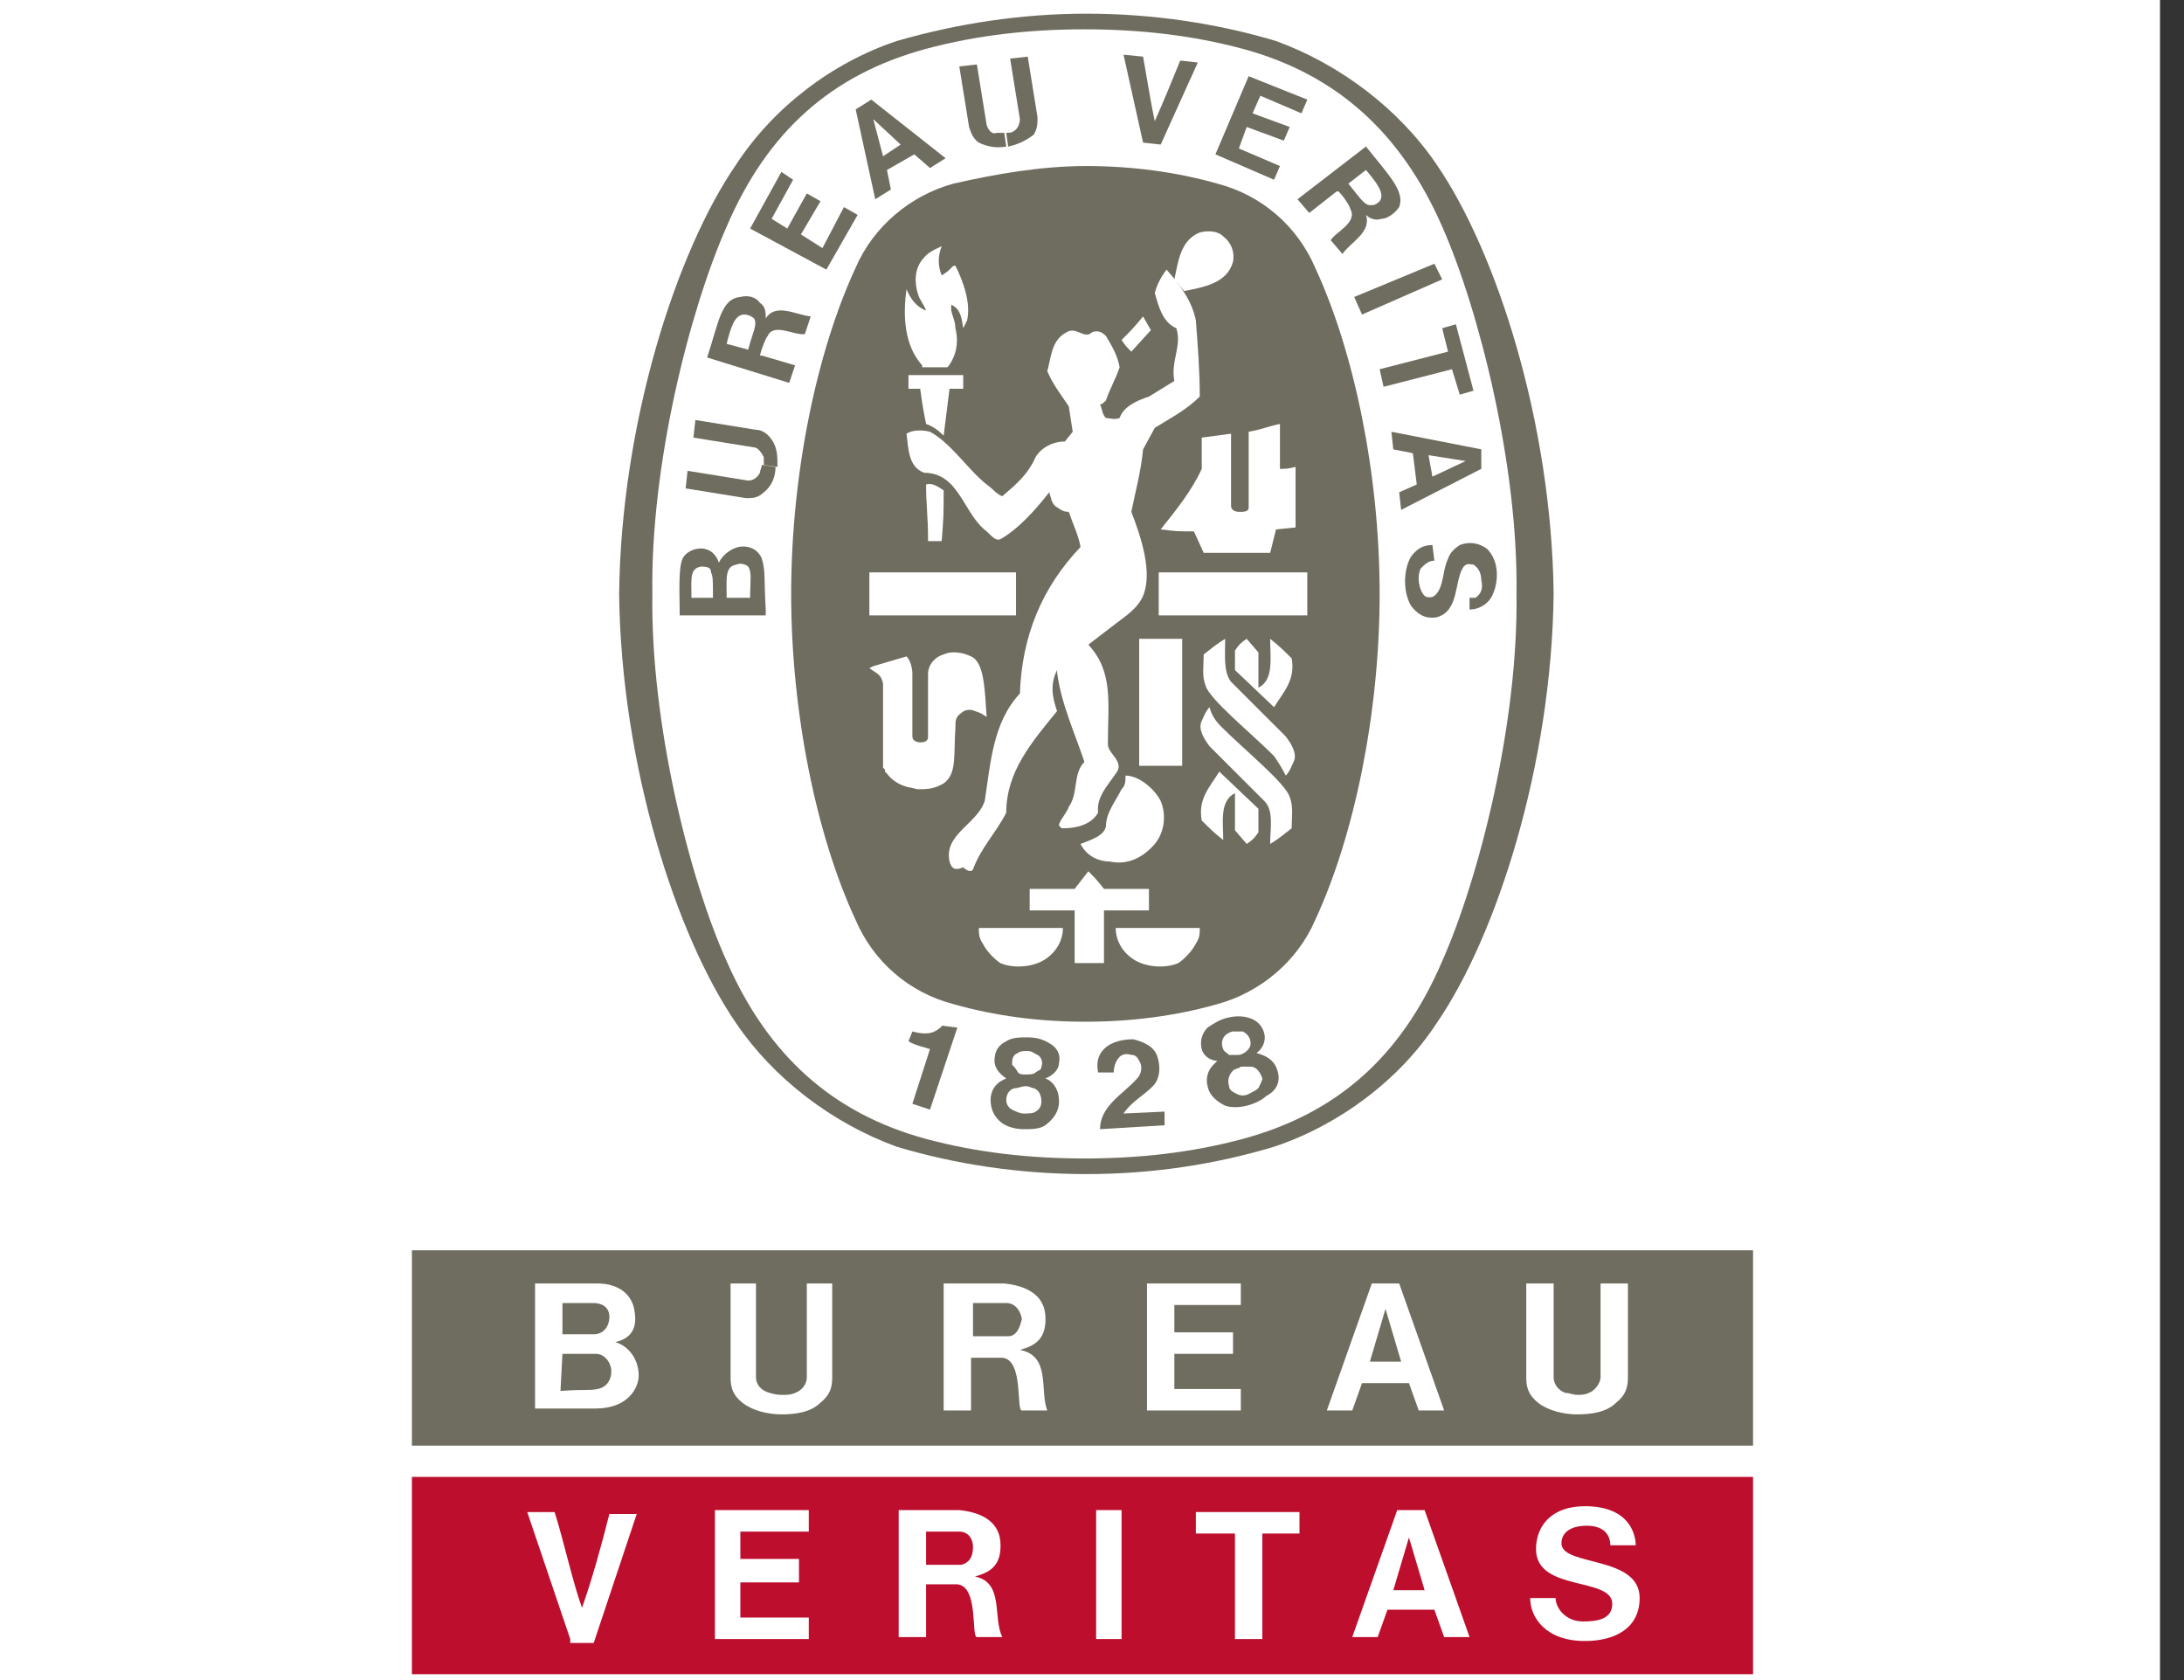 <?xml version="1.0" encoding="UTF-8" standalone="no"?>
<svg width="78px" height="60px" viewBox="0 0 78 60" version="1.1" xmlns="http://www.w3.org/2000/svg" xmlns:xlink="http://www.w3.org/1999/xlink">
    <rect x="0" y="0" width="78" height="60" fill="#333333" stroke="none"/>
    <!-- Generator: Sketch 3.8.2 (29753) - http://www.bohemiancoding.com/sketch -->
    <title>logo-movil</title>
    <desc>Created with Sketch.</desc>
    <defs></defs>
    <g id="Page-1" stroke="none" stroke-width="1" fill="none" fill-rule="evenodd">
        <g id="logo-movil">
            <g id="Page-1">
                <g id="logo-movil">
                    <rect id="Rectangle-2" fill="#FFFFFF" x="0" y="0" width="77.143" height="60"></rect>
                    <g id="Logo_Left_Tagline_CMYK" transform="translate(14.571, 0)">
                        <g id="Group">
                            <g id="Shape">
                                <path d="M24.228,41.93 L24.228,41.93 C26.602,41.93 28.837,41.581 30.931,40.953 L30.931,40.953 C33.235,40.186 35.4,38.581 36.726,36.558 L36.726,36.558 C38.891,33.419 40.846,27.279 40.916,21.209 L40.916,21.209 C40.846,15.14 38.891,9 36.726,5.86 L36.726,5.86 C35.4,3.907 33.305,2.302 31.001,1.465 L31.001,1.465 C28.906,0.837 26.602,0.488 24.228,0.488 L24.228,0.488 C21.924,0.488 19.62,0.837 17.456,1.465 L17.456,1.465 C15.151,2.233 13.057,3.837 11.73,5.86 L11.73,5.86 C9.566,9 7.611,15.14 7.541,21.209 L7.541,21.209 C7.611,27.279 9.566,33.419 11.73,36.558 L11.73,36.558 C13.057,38.512 15.151,40.116 17.456,40.953 L17.456,40.953 C19.55,41.581 21.854,41.93 24.228,41.93 L24.228,41.93 L24.228,41.93 L24.228,41.93 L24.228,41.93 Z" fill="#6F6D5F"></path>
                                <path d="M39.589,21.209 C39.659,25.814 38.263,31.326 36.936,34.326 C35.47,37.744 33.166,39.767 29.814,40.674 C27.999,41.163 26.114,41.372 24.158,41.372 L24.158,41.372 C22.203,41.372 20.318,41.163 18.503,40.674 C15.151,39.767 12.847,37.674 11.381,34.326 C10.054,31.395 8.658,25.814 8.728,21.209 L8.728,21.209 C8.658,16.605 10.054,11.093 11.381,8.093 C12.847,4.674 15.151,2.651 18.503,1.744 C20.318,1.256 22.203,1.047 24.158,1.047 L24.158,1.047 C26.114,1.047 27.999,1.256 29.814,1.744 C33.166,2.651 35.47,4.744 36.936,8.093 C38.263,11.093 39.659,16.674 39.589,21.209 L39.589,21.209 L39.589,21.209 L39.589,21.209 L39.589,21.209 Z" fill="#FFFFFF"></path>
                                <path d="M24.228,5.93 C25.834,5.93 27.44,6.14 28.906,6.558 L28.906,6.558 C30.512,6.977 31.769,8.093 32.398,9.558 C33.794,12.558 34.702,16.953 34.702,21.209 L34.702,21.209 C34.702,25.465 33.794,29.86 32.398,32.86 C31.769,34.326 30.442,35.442 28.906,35.86 L28.906,35.86 C27.44,36.279 25.834,36.488 24.228,36.488 L24.158,36.488 C22.553,36.488 20.947,36.279 19.48,35.86 L19.48,35.86 C17.874,35.442 16.618,34.326 15.989,32.86 C14.593,29.86 13.685,25.465 13.685,21.209 L13.685,21.209 C13.685,16.953 14.593,12.558 15.989,9.558 C16.618,8.093 17.944,6.977 19.48,6.558 L19.48,6.558 C21.016,6.209 22.622,5.93 24.228,5.93 L24.228,5.93 L24.228,5.93 L24.228,5.93 L24.228,5.93 Z" fill="#6F6D5F"></path>
                                <polygon fill="#FFFFFF" points="21.715 20.442 21.715 21.977 16.478 21.977 16.478 20.442"></polygon>
                                <path d="M20.528,33.698 C20.388,33.488 20.388,33.349 20.388,33.14 L23.39,33.14 C23.39,33.558 23.181,33.977 22.762,34.256 C22.343,34.535 21.645,34.605 21.156,34.395 C20.947,34.256 20.667,33.977 20.528,33.698 L20.528,33.698 L20.528,33.698 L20.528,33.698 Z" fill="#FFFFFF"></path>
                                <path d="M23.809,32.512 L22.203,32.512 L22.203,31.744 L23.809,31.744 L24.298,31.116 C24.577,31.395 24.577,31.395 24.857,31.744 L26.463,31.744 L26.463,32.512 L24.857,32.512 L24.857,34.395 L23.809,34.395 L23.809,32.512 L23.809,32.512 L23.809,32.512 L23.809,32.512 Z" fill="#FFFFFF"></path>
                                <path d="M24.019,30.14 C24.368,30 24.857,29.86 24.927,29.512 C24.927,29.023 25.276,28.605 25.485,28.186 C25.625,28.047 25.625,27.907 25.625,27.698 C26.114,27.698 26.672,28.186 26.882,28.605 C27.091,29.093 27.021,29.721 26.672,30.14 C26.253,30.628 25.695,30.907 25.066,30.767 C24.647,30.767 24.228,30.558 24.019,30.14 L24.019,30.14 L24.019,30.14 L24.019,30.14 Z" fill="#FFFFFF"></path>
                                <path d="M20.109,23.442 C19.83,23.302 19.411,23.233 19.131,23.372 C18.852,23.442 18.573,23.721 18.573,24.07 L18.573,26.302 C18.573,26.442 18.503,26.512 18.293,26.512 C18.154,26.512 18.014,26.442 18.014,26.302 L18.014,24.07 C18.014,23.86 17.944,23.581 17.805,23.442 L16.618,23.791 L16.478,23.86 C16.757,24.07 16.897,24.07 16.967,24.419 L16.967,27.279 L16.967,27.419 L17.037,27.488 L17.037,27.558 L17.106,27.628 C17.316,27.907 17.595,28.047 17.874,28.116 C17.944,28.116 18.154,28.186 18.224,28.186 C18.503,28.186 18.782,28.186 19.131,27.977 C19.62,27.628 19.48,26.93 19.55,26.023 C19.55,25.744 19.55,25.605 19.76,25.465 C19.899,25.326 20.109,25.326 20.248,25.395 C20.458,25.465 20.458,25.465 20.667,25.605 C20.598,24.698 20.598,23.651 20.109,23.442 L20.109,23.442 L20.109,23.442 L20.109,23.442 Z" fill="#FFFFFF"></path>
                                <path d="M30.931,27 C30.093,26.163 28.627,24.977 28.487,24.488 C28.348,24.14 28.418,23.791 28.418,23.372 C28.697,23.163 28.837,23.023 29.186,22.814 C29.186,23.372 29.116,24 29.395,24.349 C30.093,25.047 30.722,25.674 31.35,26.302 C31.56,26.581 31.769,26.93 31.629,27.209 C31.56,27.349 31.49,27.558 31.35,27.698 C31.211,27.419 31.071,27.209 30.931,27 L30.931,27 L30.931,27 L30.931,27 Z" fill="#FFFFFF"></path>
                                <polygon fill="#FFFFFF" points="26.114 22.814 27.65 22.814 27.65 27.349 26.114 27.349 26.114 22.814 26.114 22.814"></polygon>
                                <path d="M29.535,23.233 C29.674,23.023 29.744,22.953 29.954,22.814 L30.373,23.302 L30.373,24.558 L30.373,24.558 C30.931,24.279 30.792,23.512 30.792,22.814 C31.141,23.093 31.28,23.233 31.56,23.512 C31.699,24.279 31.28,24.698 30.931,25.256 L29.535,23.93 L29.535,23.233 L29.535,23.233 L29.535,23.233 L29.535,23.233 Z" fill="#FFFFFF"></path>
                                <path d="M30.792,19.744 L31.001,18.907 L31.699,18.837 L31.699,16.674 C31.42,16.744 31.35,16.744 31.141,16.744 L31.141,15.14 C30.792,15.209 30.442,15.349 30.024,15.419 L30.024,18.14 L30.024,18.14 C30.024,18.279 29.814,18.279 29.744,18.279 L29.674,18.279 C29.535,18.279 29.395,18.209 29.395,18.07 L29.395,15.488 L28.348,15.628 L28.348,16.744 C27.999,17.512 27.44,18.209 26.882,18.907 C27.44,18.977 27.51,18.977 28.069,18.977 L28.418,19.744 L30.792,19.744 L30.792,19.744 L30.792,19.744 L30.792,19.744 Z" fill="#FFFFFF"></path>
                                <path d="M18.573,19.186 C18.573,18.488 18.503,18 18.503,17.302 C18.712,17.233 18.922,17.372 19.131,17.512 C19.131,18.419 19.131,18.419 19.061,19.326 L18.573,19.326 L18.573,19.186 L18.573,19.186 L18.573,19.186 L18.573,19.186 Z" fill="#FFFFFF"></path>
                                <path d="M18.503,15.14 C18.363,14.442 18.363,14.372 18.293,13.884 L17.874,13.884 L17.874,13.395 L19.83,13.395 L19.83,13.884 L19.341,13.884 L19.131,15.558 C18.922,15.349 18.712,15.209 18.503,15.14 L18.503,15.14 L18.503,15.14 L18.503,15.14 Z" fill="#FFFFFF"></path>
                                <path d="M18.363,13.047 C17.735,12.349 17.665,11.302 17.805,10.326 L17.805,10.326 C17.944,10.674 18.154,10.953 18.503,11.093 C18.433,10.884 18.293,10.744 18.224,10.535 C18.084,10.116 18.084,9.628 18.363,9.279 C18.573,9 18.782,8.93 19.061,8.791 C18.922,9.14 18.922,9.488 19.061,9.837 C19.271,9.698 19.271,9.698 19.411,9.558 C19.48,9.488 19.48,9.488 19.55,9.488 C19.83,10.047 20.109,10.814 19.969,11.442 L19.83,11.721 C19.76,11.233 19.69,11.023 19.411,10.884 C19.341,11.163 19.55,11.372 19.55,11.721 C19.69,12.279 19.55,12.767 19.271,13.116 L18.363,13.116 L18.363,13.047 L18.363,13.047 L18.363,13.047 Z" fill="#FFFFFF"></path>
                                <path d="M26.532,11.791 L25.834,12.558 C25.625,12.349 25.625,12.349 25.485,12.14 C25.834,11.791 25.904,11.721 26.253,11.302" fill="#FFFFFF"></path>
                                <path d="M27.37,9.977 C27.51,9.349 27.58,8.581 28.278,8.302 C28.557,8.233 28.906,8.233 29.116,8.442 C29.395,8.651 29.535,9 29.465,9.349 C29.256,10.116 28.418,10.256 27.719,10.395 L27.37,9.977 L27.37,9.977 L27.37,9.977 L27.37,9.977 Z" fill="#FFFFFF"></path>
                                <polygon fill="#FFFFFF" points="32.118 20.442 32.118 21.977 26.812 21.977 26.812 20.442"></polygon>
                                <path d="M19.341,30.767 C19.131,29.791 20.318,29.442 20.598,28.605 C20.807,27.279 20.877,25.814 21.854,24.767 C21.924,22.744 22.622,21 24.019,19.535 C23.949,19.116 23.74,18.698 23.6,18.279 C23.39,18.279 23.321,18.209 23.111,18.07 C22.972,17.93 22.972,17.791 22.902,17.581 C22.413,18.209 21.785,18.907 21.156,19.256 C21.016,19.326 20.877,19.186 20.667,18.977 C19.83,18.349 19.69,16.884 18.433,16.884 C17.874,16.674 17.874,16.047 17.805,15.488 C18.014,15.349 18.363,15.349 18.643,15.419 C19.411,15.837 19.969,16.744 20.667,17.302 C20.877,17.442 21.016,17.651 21.226,17.721 C21.715,17.302 22.134,16.953 22.413,16.326 C22.622,15.977 23.041,15.767 23.46,15.767 L23.74,15.419 L23.6,14.512 C23.321,14.093 23.041,13.744 22.832,13.256 C22.972,12.767 22.972,12.14 23.53,11.86 C23.879,11.651 24.158,12.14 24.438,11.86 C24.647,11.791 24.787,11.86 24.927,12 C25.136,12.349 25.345,12.698 25.415,13.116 C25.276,13.535 25.066,13.884 24.927,14.302 C24.857,14.372 24.787,14.442 24.717,14.442 C24.787,14.581 24.787,14.791 24.927,14.93 C25.066,14.93 25.206,15 25.415,14.93 C25.555,14.512 26.044,14.302 26.463,14.163 L27.37,13.605 C27.231,12.907 27.65,12.349 27.44,11.721 C26.951,11.512 26.812,10.953 26.672,10.465 C26.742,10.186 26.882,9.907 27.091,9.628 L27.091,9.628 C27.58,10.186 27.999,10.744 28.138,11.442 C28.208,12.349 28.278,13.256 28.278,14.163 C27.789,14.651 27.231,14.93 26.672,15.279 L26.253,16.047 C26.183,16.814 25.974,17.581 25.834,18.279 C26.183,19.186 26.602,20.442 26.253,21.279 C26.044,21.767 25.555,22.047 25.206,22.326 L24.298,23.023 C25.206,24 24.996,25.116 24.996,26.581 C24.996,26.93 25.625,27.209 25.276,27.628 C24.996,28.047 24.577,28.465 24.647,29.023 C24.368,29.512 23.74,29.581 23.39,29.581 C23.321,29.581 23.251,29.512 23.251,29.442 C23.321,29.233 23.53,29.023 23.6,28.814 C23.949,28.326 23.74,27.628 24.158,27.209 C23.809,26.163 23.321,25.116 23.181,24 L23.181,23.93 C22.902,24.488 23.041,24.977 23.181,25.395 C22.273,26.512 21.366,27.558 21.366,29.023 C21.016,29.721 20.458,30.279 20.179,31.047 C20.109,31.186 19.899,31.047 19.83,30.977 C19.48,31.116 19.411,30.977 19.341,30.767 L19.341,30.767 L19.341,30.767 L19.341,30.767 Z" fill="#FFFFFF"></path>
                                <path d="M29.046,25.953 C29.884,26.791 31.35,27.977 31.49,28.465 C31.629,28.814 31.56,29.163 31.56,29.581 C31.28,29.791 31.141,29.93 30.792,30.14 C30.792,29.581 30.931,28.953 30.582,28.605 C29.884,27.907 29.256,27.279 28.627,26.651 C28.418,26.372 28.208,26.023 28.348,25.744 C28.418,25.605 28.487,25.395 28.627,25.256 C28.697,25.535 28.837,25.744 29.046,25.953 L29.046,25.953 L29.046,25.953 L29.046,25.953 Z" fill="#FFFFFF"></path>
                                <path d="M30.373,29.721 C30.233,29.93 30.163,30 29.954,30.14 L29.535,29.651 L29.535,28.326 L29.535,28.326 C28.976,28.605 29.116,29.372 29.116,30 C28.767,29.721 28.627,29.581 28.348,29.302 C28.208,28.535 28.627,28.116 28.976,27.558 L30.373,28.884 L30.373,29.721 L30.373,29.721 L30.373,29.721 L30.373,29.721 Z" fill="#FFFFFF"></path>
                                <path d="M28.138,33.698 C28.278,33.488 28.278,33.349 28.278,33.14 L25.276,33.14 C25.276,33.558 25.485,33.977 25.904,34.256 C26.323,34.535 27.021,34.605 27.51,34.395 C27.719,34.256 27.999,33.977 28.138,33.698 L28.138,33.698 L28.138,33.698 L28.138,33.698 Z" fill="#FFFFFF"></path>
                                <path d="M24.717,40.326 C24.717,39.488 25.555,39.07 26.044,38.512 C26.183,38.372 26.253,38.093 26.114,37.884 C26.044,37.744 25.974,37.674 25.834,37.674 C25.625,37.605 25.485,37.674 25.415,37.744 C25.276,37.884 25.206,38.093 25.206,38.302 L24.647,38.302 C24.577,37.953 24.647,37.674 24.857,37.465 C25.136,37.186 25.555,37.116 25.904,37.116 C26.183,37.186 26.602,37.326 26.742,37.674 C26.882,38.023 26.882,38.512 26.602,38.791 C26.253,39.14 25.834,39.349 25.555,39.767 L27.021,39.698 L27.021,40.186 L24.717,40.326 L24.717,40.326 L24.717,40.326 L24.717,40.326 Z" fill="#6F6D5F"></path>
                                <path d="M19.62,36.698 L19.62,36.698 L18.643,39.628 L18.014,39.419 L18.643,37.465 L18.643,37.465 C18.433,37.395 18.084,37.326 17.874,37.186 L18.014,36.837 C18.293,36.907 18.643,36.977 18.922,36.767 C18.992,36.698 19.061,36.698 19.061,36.628 L19.62,36.698 L19.62,36.698 L19.62,36.698 L19.62,36.698 Z" fill="#6F6D5F"></path>
                                <path d="M31.071,38.302 C31.001,38.023 30.861,37.814 30.512,37.674 L30.303,37.605 C30.512,37.465 30.652,37.186 30.582,36.907 C30.512,36.628 30.303,36.419 30.024,36.349 C29.814,36.279 29.535,36.279 29.256,36.349 C28.976,36.419 28.767,36.558 28.557,36.698 C28.348,36.907 28.278,37.186 28.348,37.465 C28.418,37.744 28.697,37.884 28.906,37.884 L28.767,38.023 C28.557,38.233 28.487,38.512 28.557,38.791 C28.627,39.14 28.906,39.349 29.186,39.488 C29.395,39.558 29.674,39.558 29.954,39.488 C30.233,39.419 30.512,39.279 30.652,39.14 C31.071,38.93 31.141,38.581 31.071,38.302 L31.071,38.302 L31.071,38.302 L31.071,38.302 Z M29.116,37.465 C29.046,37.326 29.046,37.116 29.186,36.977 C29.256,36.907 29.395,36.837 29.465,36.837 L29.814,36.837 C29.954,36.907 30.093,37.047 30.093,37.256 C30.093,37.395 30.024,37.465 29.954,37.535 C29.884,37.605 29.744,37.674 29.674,37.674 L29.325,37.674 C29.256,37.605 29.116,37.535 29.116,37.465 L29.116,37.465 L29.116,37.465 L29.116,37.465 Z M30.373,38.86 C30.303,38.93 30.163,39 30.024,39.07 C29.884,39.14 29.744,39.14 29.605,39.07 C29.465,39 29.325,38.93 29.325,38.791 C29.256,38.581 29.325,38.372 29.465,38.233 C29.535,38.163 29.674,38.163 29.744,38.093 L29.744,38.093 L30.093,38.093 C30.303,38.093 30.442,38.302 30.512,38.512 C30.512,38.581 30.442,38.721 30.373,38.86 L30.373,38.86 L30.373,38.86 L30.373,38.86 Z" fill="#6F6D5F"></path>
                                <path d="M23.251,39.349 C23.251,39.07 23.181,38.791 22.902,38.581 L22.762,38.512 C22.972,38.442 23.251,38.233 23.251,37.953 C23.321,37.674 23.181,37.395 22.902,37.256 C22.692,37.116 22.413,37.047 22.134,37.047 C21.854,37.047 21.575,37.047 21.366,37.186 C21.086,37.326 20.947,37.535 20.947,37.884 C20.947,38.163 21.156,38.372 21.366,38.512 L21.226,38.581 C20.947,38.721 20.807,39 20.807,39.279 C20.807,39.628 20.947,39.907 21.226,40.116 C21.435,40.256 21.715,40.326 21.994,40.326 C22.273,40.326 22.553,40.326 22.762,40.186 C23.041,39.977 23.251,39.698 23.251,39.349 L23.251,39.349 L23.251,39.349 L23.251,39.349 Z M21.575,38.023 C21.575,37.884 21.575,37.674 21.785,37.605 C21.854,37.535 21.994,37.535 22.134,37.535 C22.273,37.535 22.343,37.605 22.483,37.674 C22.622,37.744 22.692,37.953 22.622,38.093 C22.622,38.233 22.483,38.233 22.413,38.302 C22.343,38.372 22.203,38.372 22.064,38.372 C21.924,38.372 21.854,38.372 21.785,38.302 C21.715,38.163 21.645,38.093 21.575,38.023 L21.575,38.023 L21.575,38.023 L21.575,38.023 Z M22.413,39.698 C22.343,39.767 22.134,39.767 21.994,39.767 C21.854,39.767 21.715,39.698 21.575,39.628 C21.435,39.558 21.366,39.419 21.366,39.279 C21.366,39.07 21.505,38.86 21.715,38.86 C21.785,38.86 21.924,38.791 22.064,38.791 L22.064,38.791 C22.203,38.791 22.273,38.86 22.343,38.86 C22.553,38.93 22.622,39.14 22.622,39.349 C22.622,39.488 22.553,39.628 22.413,39.698 L22.413,39.698 L22.413,39.698 L22.413,39.698 Z" fill="#6F6D5F"></path>
                                <polygon fill="#6F6D5F" points="36.936 9.977 34.073 11.233 33.794 10.605 36.657 9.419"></polygon>
                                <path d="M26.253,5.093 L25.555,1.953 L26.253,2.023 C26.393,2.791 26.532,3.698 26.672,4.326 C26.951,3.698 27.3,2.86 27.58,2.163 L28.208,2.233 L26.882,5.163 L26.253,5.093 L26.253,5.093 L26.253,5.093 L26.253,5.093 Z" fill="#6F6D5F"></path>
                                <polygon fill="#6F6D5F" points="14.244 6.907 13.546 8.163 12.987 7.814 13.755 6.419 13.336 6.14 12.219 8.163 14.942 9.628 16.059 7.674 15.57 7.395 14.802 8.86 14.034 8.372 14.732 7.186"></polygon>
                                <path d="M12.638,19.953 C12.498,19.605 12.149,19.465 11.8,19.535 C11.521,19.605 11.241,19.814 11.102,20.093 C11.032,19.884 10.892,19.674 10.613,19.605 C10.334,19.535 9.985,19.674 9.845,19.884 C9.635,20.163 9.705,21.279 9.705,21.977 L12.777,21.977 L12.777,21.767 C12.708,20.581 12.777,20.442 12.638,19.953 L12.638,19.953 L12.638,19.953 L12.638,19.953 Z M10.892,21.349 L10.124,21.349 C10.124,20.651 10.054,20.302 10.473,20.233 C10.753,20.233 10.822,20.302 10.822,20.442 C10.892,20.581 10.892,20.721 10.892,21.349 L10.892,21.349 L10.892,21.349 L10.892,21.349 Z M12.219,21.349 L11.381,21.349 L11.381,21.349 C11.381,20.651 11.311,20.233 11.73,20.163 C11.87,20.093 12.079,20.163 12.149,20.233 C12.289,20.442 12.219,20.721 12.219,21.349 L12.219,21.349 L12.219,21.349 L12.219,21.349 Z" fill="#6F6D5F"></path>
                                <polygon fill="#6F6D5F" points="36.936 11.721 37.425 11.581 38.053 13.953 37.564 14.093 37.285 13.186 34.841 13.814 34.702 13.186 37.145 12.558"></polygon>
                                <path d="M20.667,4.465 L20.318,2.302 L19.69,2.372 L20.039,4.535 C20.109,4.744 20.179,4.953 20.388,5.093 C20.667,5.233 21.016,5.302 21.366,5.233 L21.296,4.744 L21.016,4.744 C20.877,4.814 20.737,4.674 20.667,4.465 L20.667,4.465 L20.667,4.465 Z M22.483,4.186 L22.134,2.023 L21.505,2.093 L21.854,4.256 C21.854,4.395 21.785,4.605 21.645,4.674 C21.575,4.744 21.435,4.744 21.366,4.744 L21.435,5.233 C21.785,5.163 22.064,5.023 22.343,4.814 C22.483,4.605 22.483,4.395 22.483,4.186 L22.483,4.186 L22.483,4.186 Z" fill="#6F6D5F"></path>
                                <path d="M38.332,16.047 L35.121,15.419 L35.19,16.047 L35.889,16.186 L36.028,17.302 L35.4,17.581 L35.47,18.209 L38.332,16.744 L38.332,16.047 L38.332,16.047 L38.332,16.047 L38.332,16.047 Z M36.587,17.023 L36.447,16.256 L37.774,16.465 L37.774,16.465 L37.774,16.465 L37.774,16.465 L37.774,16.465 L36.587,17.023 L36.587,17.023 L36.587,17.023 L36.587,17.023 Z" fill="#6F6D5F"></path>
                                <path d="M37.913,21.349 L37.913,21.349 L38.053,21.349 L38.123,21.349 C38.332,21.209 38.402,21 38.332,20.721 C38.332,20.512 38.263,20.302 38.053,20.163 C37.913,20.163 37.844,20.093 37.704,20.233 C37.355,20.721 37.564,21.837 36.726,22.047 C36.308,22.116 36.028,21.907 35.819,21.628 C35.54,21.14 35.54,20.372 35.819,19.884 C36.028,19.605 36.238,19.465 36.587,19.465 L36.657,20.023 C36.447,20.023 36.308,20.163 36.168,20.302 C36.028,20.581 36.098,21.07 36.308,21.279 C36.377,21.349 36.587,21.349 36.657,21.279 C37.006,21 36.936,20.372 37.145,19.953 C37.215,19.744 37.355,19.605 37.564,19.465 C37.913,19.326 38.263,19.395 38.542,19.605 C38.961,20.023 38.961,20.721 38.751,21.209 C38.612,21.558 38.263,21.767 37.913,21.767 L37.913,21.349 L37.913,21.349 L37.913,21.349 L37.913,21.349 L37.913,21.349 Z" fill="#6F6D5F"></path>
                                <path d="M12.149,17.163 L9.985,16.814 L9.915,17.442 L12.079,17.791 C12.289,17.791 12.498,17.791 12.708,17.581 C12.987,17.372 13.127,17.023 13.127,16.674 L12.638,16.605 C12.638,16.674 12.568,16.814 12.568,16.884 C12.498,17.023 12.359,17.163 12.149,17.163 L12.149,17.163 L12.149,17.163 Z M12.987,15.698 C12.847,15.488 12.638,15.349 12.428,15.349 L10.264,15 L10.194,15.628 L12.359,15.977 C12.498,15.977 12.638,16.186 12.708,16.326 L12.708,16.605 L13.196,16.674 C13.196,16.326 13.196,15.977 12.987,15.698 L12.987,15.698 L12.987,15.698 Z" fill="#6F6D5F"></path>
                                <path d="M16.548,3.558 L15.989,3.907 L16.688,7.116 L17.246,6.767 L17.106,6.07 L18.084,5.512 L18.643,6 L19.201,5.651 L16.548,3.558 L16.548,3.558 L16.548,3.558 L16.548,3.558 Z M16.967,5.581 L16.618,4.256 L16.618,4.256 L16.618,4.256 L16.618,4.256 L16.618,4.256 L17.595,5.163 L16.967,5.581 L16.967,5.581 L16.967,5.581 L16.967,5.581 Z" fill="#6F6D5F"></path>
                                <polygon fill="#6F6D5F" points="31.49 4.535 30.163 4.047 30.442 3.419 31.909 4.047 32.118 3.558 30.024 2.721 28.837 5.512 30.931 6.419 31.141 5.93 29.674 5.302 29.954 4.535 31.28 5.023"></polygon>
                                <path d="M12.777,11.372 C12.777,11.163 12.777,10.953 12.568,10.814 C12.428,10.605 12.149,10.535 11.87,10.605 C11.172,10.674 11.102,11.512 10.683,12.767 L13.615,13.674 L13.825,13.047 L12.638,12.698 L12.568,12.698 C12.638,12.419 12.777,12.07 12.847,12 C13.057,11.512 13.825,12 14.174,11.93 L14.383,11.302 C13.825,11.233 13.127,10.814 12.777,11.372 L12.777,11.372 L12.777,11.372 L12.777,11.372 Z M12.149,12.488 L11.381,12.279 C11.521,11.721 11.66,11.233 12.009,11.233 C12.149,11.233 12.289,11.302 12.359,11.372 C12.498,11.581 12.289,11.93 12.149,12.488 L12.149,12.488 L12.149,12.488 L12.149,12.488 Z" fill="#6F6D5F"></path>
                                <path d="M34.213,5.233 L31.769,7.116 L32.188,7.605 L33.166,6.837 L33.235,6.837 C33.445,7.047 33.654,7.395 33.654,7.465 C33.934,7.953 33.096,8.302 32.956,8.581 L33.375,9.07 C33.654,8.651 34.422,8.302 34.213,7.674 C34.353,7.814 34.562,7.884 34.771,7.814 C34.981,7.814 35.26,7.605 35.4,7.395 C35.609,6.837 35.051,6.279 34.213,5.233 L34.213,5.233 L34.213,5.233 L34.213,5.233 Z M34.702,7.186 C34.562,7.326 34.492,7.326 34.353,7.326 C34.143,7.326 33.934,6.977 33.584,6.558 L34.213,6.07 C34.562,6.488 34.911,6.907 34.702,7.186 L34.702,7.186 L34.702,7.186 L34.702,7.186 Z" fill="#6F6D5F"></path>
                                <polygon fill="#6F6D5F" points="48.038 51.628 48.038 44.651 0.14 44.651 0.14 51.628"></polygon>
                                <polygon fill="#BD0E2E" points="48.038 59.791 48.038 52.744 0.14 52.744 0.14 59.791"></polygon>
                                <path d="M13.406,49.814 C13.546,49.814 13.685,49.814 13.825,49.744 C14.034,49.674 14.244,49.465 14.244,49.186 L14.244,45.837 L15.151,45.837 L15.151,49.186 C15.151,49.535 15.082,49.814 14.732,50.093 C14.383,50.442 13.825,50.512 13.336,50.512 L13.336,50.512 C12.847,50.512 12.289,50.372 11.94,50.093 C11.59,49.814 11.521,49.535 11.521,49.186 L11.521,45.837 L12.428,45.837 L12.428,49.186 C12.428,49.465 12.638,49.674 12.917,49.744 C13.127,49.814 13.266,49.814 13.406,49.814" fill="#FFFFFF"></path>
                                <polygon fill="#FFFFFF" points="29.465 47.581 27.37 47.581 27.37 46.605 29.744 46.605 29.744 45.837 26.393 45.837 26.393 50.372 29.744 50.372 29.744 49.605 27.37 49.605 27.37 48.349 29.465 48.349"></polygon>
                                <path d="M41.754,49.814 C41.893,49.814 42.033,49.814 42.173,49.744 C42.382,49.674 42.592,49.395 42.592,49.186 L42.592,45.837 L43.569,45.837 L43.569,49.186 C43.569,49.535 43.499,49.814 43.15,50.093 C42.801,50.442 42.242,50.512 41.754,50.512 L41.754,50.512 C41.265,50.512 40.706,50.372 40.357,50.093 C40.008,49.814 39.938,49.535 39.938,49.186 L39.938,45.837 L40.916,45.837 L40.916,49.186 C40.916,49.465 41.125,49.674 41.335,49.744 C41.474,49.744 41.614,49.814 41.754,49.814" fill="#FFFFFF"></path>
                                <path d="M4.538,45.837 L6.773,45.837 C7.471,45.837 8.03,46.186 8.099,46.884 C8.169,47.372 8.03,47.791 7.401,47.93 C7.89,48.07 8.239,48.558 8.239,49.116 C8.239,49.605 7.82,50.302 6.703,50.302 L4.538,50.302 L4.538,45.837 L4.538,45.837 L4.538,45.837 L4.538,45.837 Z" fill="#FFFFFF"></path>
                                <path d="M5.516,48.349 L6.703,48.349 C7.052,48.349 7.262,48.698 7.262,48.977 C7.262,49.256 7.122,49.535 6.773,49.605 C6.424,49.674 6.424,49.605 5.446,49.674 L5.516,48.349" fill="#6F6D5F"></path>
                                <path d="M5.516,46.535 L6.633,46.535 C6.912,46.535 7.192,46.674 7.192,47.023 C7.192,47.372 6.982,47.651 6.633,47.651 L5.516,47.651 L5.516,46.535 L5.516,46.535 L5.516,46.535 L5.516,46.535 Z" fill="#6F6D5F"></path>
                                <path d="M35.4,45.837 L34.422,45.837 L32.816,50.372 L33.724,50.372 L34.073,49.395 L35.749,49.395 L36.098,50.372 L37.006,50.372 L35.4,45.837 L35.4,45.837 L35.4,45.837 L35.4,45.837 Z M34.353,48.628 L34.911,46.744 L34.911,46.744 L34.911,46.744 L34.911,46.744 L34.911,46.744 L35.47,48.628 L34.353,48.628 L34.353,48.628 L34.353,48.628 L34.353,48.628 Z" fill="#FFFFFF"></path>
                                <path d="M21.854,48.209 C22.343,48.07 22.832,47.86 22.762,46.953 C22.692,46.186 21.994,45.907 21.296,45.837 L19.131,45.837 L19.131,50.372 L20.109,50.372 L20.109,48.488 L21.226,48.488 C21.994,48.558 21.715,50.372 21.924,50.372 L22.832,50.372 C22.553,49.674 22.972,48.419 21.854,48.209 L21.854,48.209 L21.854,48.209 L21.854,48.209 Z M21.435,47.721 L20.179,47.721 L20.179,46.535 L21.366,46.535 C21.645,46.535 21.854,46.744 21.924,47.093 C21.854,47.442 21.715,47.721 21.435,47.721 L21.435,47.721 L21.435,47.721 L21.435,47.721 Z" fill="#FFFFFF"></path>
                                <path d="M5.795,58.535 L4.259,54 L5.237,54 C5.586,55.116 5.865,56.442 6.214,57.419 C6.563,56.442 6.912,55.186 7.192,54.07 L8.169,54.07 L6.633,58.674 L5.795,58.674 L5.795,58.535 L5.795,58.535 L5.795,58.535 Z" fill="#FFFFFF"></path>
                                <polygon fill="#FFFFFF" points="13.964 55.674 11.87 55.674 11.87 54.698 14.314 54.698 14.314 53.93 10.962 53.93 10.962 58.535 14.314 58.535 14.314 57.767 11.87 57.767 11.87 56.512 13.964 56.512"></polygon>
                                <polygon fill="#FFFFFF" points="25.485 53.93 25.485 58.535 24.577 58.535 24.577 53.93"></polygon>
                                <polygon fill="#FFFFFF" points="28.138 54.767 28.138 54 31.839 54 31.839 54.767 30.512 54.767 30.512 58.535 29.535 58.535 29.535 54.767"></polygon>
                                <path d="M36.308,53.93 L35.33,53.93 L33.724,58.465 L34.632,58.465 L34.981,57.488 L36.657,57.488 L37.006,58.465 L37.913,58.465 L36.308,53.93 L36.308,53.93 L36.308,53.93 L36.308,53.93 Z M35.19,56.791 L35.749,54.907 L35.749,54.907 L35.749,54.907 L35.749,54.907 L35.749,54.907 L36.308,56.791 L35.19,56.791 L35.19,56.791 L35.19,56.791 L35.19,56.791 Z" fill="#FFFFFF"></path>
                                <path d="M20.248,56.302 C20.737,56.163 21.226,55.953 21.156,55.047 C21.086,54.279 20.388,54 19.69,53.93 L17.525,53.93 L17.525,58.465 L18.503,58.465 L18.503,56.581 L19.62,56.581 C20.388,56.651 20.109,58.465 20.318,58.465 L21.226,58.465 C20.877,57.767 21.296,56.512 20.248,56.302 L20.248,56.302 L20.248,56.302 L20.248,56.302 Z M19.76,55.884 L18.503,55.884 L18.503,54.698 L19.69,54.698 C19.969,54.698 20.179,54.907 20.179,55.256 C20.179,55.605 20.039,55.814 19.76,55.884 L19.76,55.884 L19.76,55.884 L19.76,55.884 Z" fill="#FFFFFF"></path>
                                <path d="M40.078,57.07 C40.078,57.767 40.637,58.605 42.033,58.605 C43.15,58.605 43.988,58.116 43.988,57.07 C43.988,55.535 41.195,55.953 41.195,55.116 C41.195,54.767 41.474,54.488 42.103,54.488 C42.731,54.488 42.941,54.837 42.941,55.186 L43.848,55.186 C43.848,54.907 43.709,53.791 42.033,53.791 C40.846,53.791 40.287,54.488 40.287,55.326 C40.287,56.86 43.01,56.302 43.01,57.279 C43.01,57.837 42.452,57.907 41.963,57.907 C41.335,57.907 40.986,57.419 40.986,57.07 L40.078,57.07 L40.078,57.07 L40.078,57.07 L40.078,57.07 Z" fill="#FFFFFF"></path>
                            </g>
                        </g>
                    </g>
                </g>
            </g>
        </g>
    </g>
</svg>